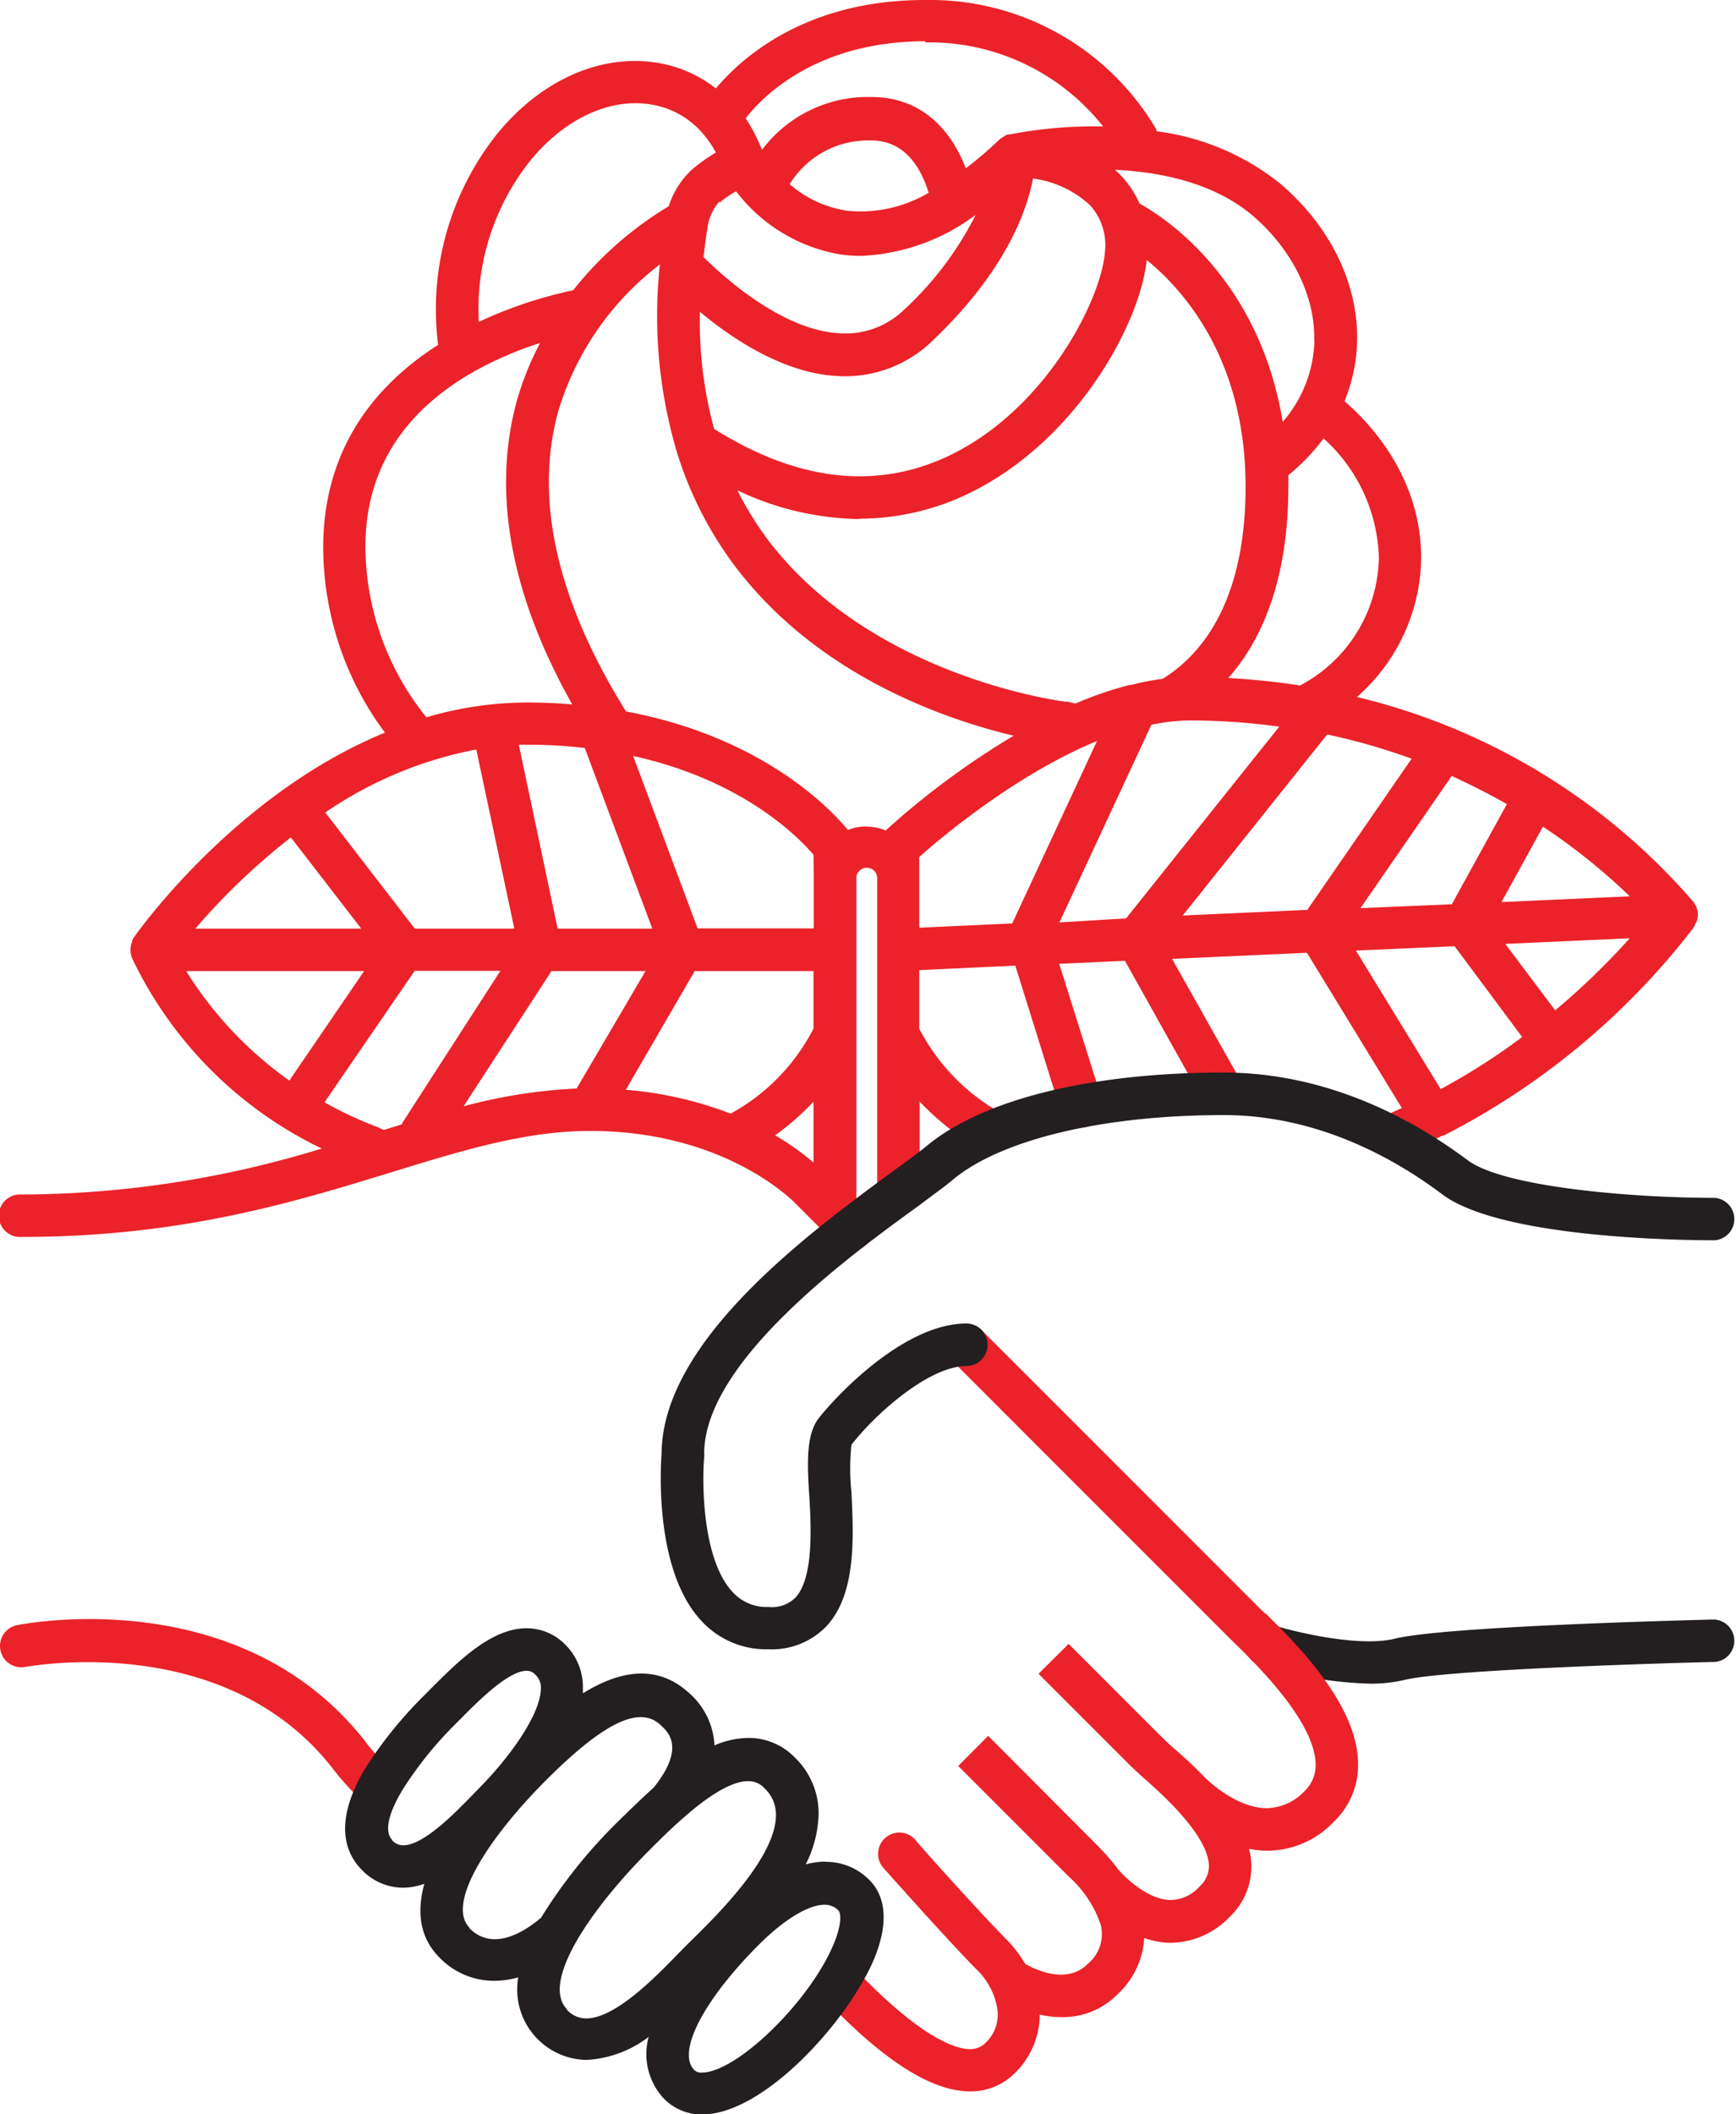 <svg xmlns="http://www.w3.org/2000/svg" viewBox="0 0 151.08 183.91"><defs><style>.cls-1{fill:#231f20;}.cls-2{fill:#eb2229;}</style></defs><g id="Layer_2" data-name="Layer 2"><g id="Layer_1-2" data-name="Layer 1"><path class="cls-1" d="M149.19,140.88c-2.39.06-23.47.59-27.82,1.67-3.08.76-8.68-.59-10.58-1.18a1.84,1.84,0,0,0-1.1,3.52,37.07,37.07,0,0,0,9.46,1.57,12.9,12.9,0,0,0,3.11-.33c3.34-.83,20.64-1.41,27-1.56a1.85,1.85,0,0,0-.1-3.69"/><path class="cls-2" d="M147.65,80.18a1.81,1.81,0,0,0,.11-.65h0s0-.07,0-.11a2,2,0,0,0-.13-.53l-.12-.21a2.25,2.25,0,0,0-.12-.21,55.94,55.94,0,0,0-29.3-17.84,16.32,16.32,0,0,0,5.59-12.09c0-7.06-4.49-11.76-6.67-13.64a14.61,14.61,0,0,0,1.09-5.06c.17-5-2.25-10.07-6.63-13.82a21.47,21.47,0,0,0-10.82-4.6s0-.09,0-.13A22.85,22.85,0,0,0,80.5,0C70.24,0,64.65,4.9,62.3,7.69a11.13,11.13,0,0,0-5-2.21c-5-.85-10.22,1.47-14.08,6.22A24.51,24.51,0,0,0,38.13,30c-5.19,3.31-10,8.77-10,17.61a27.07,27.07,0,0,0,5.37,16.12C20.55,69.05,12.09,80.92,11.64,81.56c-.06.1-.1.19-.15.28l0,.09a2,2,0,0,0-.13.62s0,0,0,.07,0,0,0,.07a2.27,2.27,0,0,0,.12.63,0,0,0,0,1,0,0h0A35.12,35.12,0,0,0,28,99.91a89.59,89.59,0,0,1-26.12,4,1.85,1.85,0,1,0,0,3.69c13.86,0,23.62-3,32.23-5.64,6.24-1.92,11.64-3.58,17.25-3.58,11.64,0,17.47,6,17.56,6l3.87,3.87a1.83,1.83,0,0,0,1.31.54,1.79,1.79,0,0,0,1.3-.54,1.83,1.83,0,0,0,0-2.6l-.87-.88V76.49a.91.91,0,1,1,1.81,0v26.92a1.85,1.85,0,0,0,3.7,0V95.83a23.3,23.3,0,0,0,5,4A1.84,1.84,0,1,0,86.9,96.7,17.84,17.84,0,0,1,80,89.49v-5.1L88.36,84l4,12.8a1.84,1.84,0,0,0,1.76,1.29A1.76,1.76,0,0,0,94.7,98a1.84,1.84,0,0,0,1.21-2.31L92.18,83.84l5.72-.26,6.65,11.89a1.84,1.84,0,0,0,1.61.94,1.94,1.94,0,0,0,.9-.23,1.86,1.86,0,0,0,.71-2.52L102,83.41l11.74-.53L122,96.39c-.47.2-.93.42-1.41.62a1.85,1.85,0,0,0,.71,3.55,1.75,1.75,0,0,0,.7-.14c1.22-.51,2.39-1.06,3.52-1.63l.1,0s0,0,0,0a64.29,64.29,0,0,0,21.75-18.07,1.22,1.22,0,0,0,.14-.28,1.76,1.76,0,0,0,.09-.2m-55.4,0,8-17.19a16.71,16.71,0,0,1,3.4-.38,57.9,57.9,0,0,1,7.73.54L98,79.89Zm-29.6-62.6a10.26,10.26,0,0,1,1.46-1,14.44,14.44,0,0,0,9,5.48,12.7,12.7,0,0,0,1.85.14,17.86,17.86,0,0,0,10-3.57,28.85,28.85,0,0,1-6.28,8.3A7.29,7.29,0,0,1,73.23,29c-5.12-.18-10.34-5-12-6.63.1-.94.23-1.89.39-2.86a4.35,4.35,0,0,1,1-2M68.74,16a8,8,0,0,1,7.08-3.78c2.86,0,4.29,2.25,5,4.55a11.67,11.67,0,0,1-7.12,1.56,9.86,9.86,0,0,1-5-2.33M60.91,27.12c2.85,2.38,7.39,5.43,12.17,5.6a10.9,10.9,0,0,0,8.19-3.19c6.27-6,8.1-11.21,8.63-14a9,9,0,0,1,5,2.36A5.18,5.18,0,0,1,96.15,22C95.8,26.16,91,35.55,82.74,39.57c-6.37,3.1-13.3,2.32-20.59-2.26a35.47,35.47,0,0,1-1.24-10.19m13.89,18a21.92,21.92,0,0,0,9.56-2.22c9.19-4.47,14.81-14.53,15.44-20.28,3.3,2.69,8.6,8.73,8.6,19.73,0,8-2.49,13.75-7.21,16.7l0,0a22.42,22.42,0,0,0-2.74.53l-.13,0a31.33,31.33,0,0,0-4.72,1.62l-.67-.16h-.1s-.07,0-.11,0S76,59,66.86,47a29.12,29.12,0,0,1-2.69-4.35,25.33,25.33,0,0,0,10.63,2.5m40.7,18.74A55.14,55.14,0,0,1,122.85,66l-9.08,13.15-10.84.49Zm10.84,3.61c1.71.79,3.32,1.6,4.8,2.45l-4.79,8.71L118.4,79Zm7.94,4.41a54.29,54.29,0,0,1,7.56,6.06l-11.17.5ZM120,48.53a12.83,12.83,0,0,1-6.86,11.1c-2-.31-4.07-.53-6.24-.65,2.84-3.23,5.22-8.39,5.22-16.64,0-.34,0-.63,0-1a18.12,18.12,0,0,0,3.07-3.2A14.48,14.48,0,0,1,120,48.53M114.39,29.7a11.2,11.2,0,0,1-2.76,7C109.55,24,101,18.7,99.17,17.71a8.48,8.48,0,0,0-1.49-2.3c-.21-.22-.42-.44-.65-.64,4,.19,8.64,1.14,12,4s5.47,7,5.34,10.89M80.5,3.69A19.27,19.27,0,0,1,96,11a38.88,38.88,0,0,0-8.11.69s-.07,0-.12,0l-.19.05-.11.07s0,0,0,0a3,3,0,0,0-.3.19l-.12.07a33.38,33.38,0,0,1-3,2.57c-1.55-4-4.42-6.2-8.18-6.2a11.53,11.53,0,0,0-9.56,4.6,14,14,0,0,0-1.42-2.75c1.63-2.07,6.32-6.7,15.66-6.7M46.13,14c3-3.69,7-5.53,10.58-4.9a7.44,7.44,0,0,1,4.37,2.42l.05.06a8.59,8.59,0,0,1,1.17,1.69,15.06,15.06,0,0,0-2.1,1.5,7.39,7.39,0,0,0-2,3.17,30.89,30.89,0,0,0-8.32,7.31A38,38,0,0,0,41.67,28a20.7,20.7,0,0,1,4.46-14M31.8,47.57c0-6.57,3.19-11.7,9.47-15.26A30.79,30.79,0,0,1,47,29.84,26.44,26.44,0,0,0,45,34.79c-2.21,8-.59,16.9,4.8,26.49-1.25-.11-2.55-.17-3.91-.17a31.16,31.16,0,0,0-8.78,1.29A23.8,23.8,0,0,1,31.8,47.57M63.6,96.88a32.74,32.74,0,0,0-9.14-2.08l6-10.33H70.8v5a17.58,17.58,0,0,1-7.19,7.39h0m-23.27-.62L48,84.47h8.18l-6,10.22a45.85,45.85,0,0,0-9.92,1.57m-6.94,2-.5-.23a33.43,33.43,0,0,1-4.58-2.14l7.85-11.44h7.46L35,97.7a.54.54,0,0,0,0,.1l-1.55.48M41.45,65.2l3.31,15.58H36.1l-7.79-10.1A34.63,34.63,0,0,1,41.45,65.2m9.45-.11,5.87,15.69H48.53l-3.38-16,.77,0a43.22,43.22,0,0,1,5,.29m19.9,11.4v4.29H60.71l-5.61-15c9.57,2.11,14.42,7.09,15.7,8.6ZM25.31,72.84l6.13,7.94H17a58.1,58.1,0,0,1,8.32-7.94M16.23,84.47H31.69L25.18,94a33.23,33.23,0,0,1-8.95-9.48M67.46,98.76a23.26,23.26,0,0,0,3.34-2.93v5.3a23.31,23.31,0,0,0-3.34-2.37M75.4,71.89a4.31,4.31,0,0,0-1.61.31c-1.44-1.76-7.38-8.09-19.31-10.31-6-9.64-8-18.41-5.91-26.07A25.15,25.15,0,0,1,57.43,23a41.56,41.56,0,0,0,1.32,15.78,2,2,0,0,0,.09.33,32.42,32.42,0,0,0,5.1,10.11C71.18,58.81,82.28,62.58,88.22,64a69.67,69.67,0,0,0-11.14,8.24,4.45,4.45,0,0,0-1.68-.33M80,76.49V74.55c1.92-1.71,8.41-7.18,15.47-10.09L88.09,80.33,80,80.7Zm38,6.2,8.59-.38,5.88,7.9a56.1,56.1,0,0,1-7.09,4.53Zm17.36,5.22L131,82.11l10.83-.49a63.94,63.94,0,0,1-6.51,6.29"/><path class="cls-2" d="M31.88,151.6c-10.84-14-29.6-10.38-30.39-10.23A1.85,1.85,0,0,0,2.21,145c.17,0,17.3-3.31,26.76,8.86a22.84,22.84,0,0,0,2.77,3,1.8,1.8,0,0,0,1.24.48,1.85,1.85,0,0,0,1.24-3.21,19.75,19.75,0,0,1-2.34-2.52"/><path class="cls-2" d="M110.08,140.35l-.5-.49L85.39,115.67a1.85,1.85,0,0,0-2.61,2.61c9.92,9.93,23,23,24.19,24.19l.53.52c1.9,1.86,6.94,6.79,7,10.5a3.16,3.16,0,0,1-1,2.35,4.62,4.62,0,0,1-3.24,1.45c-2.55,0-4.94-2.21-5.45-2.71-1.06-1.11-2.14-2.06-3-2.8L101,151l-8-8-2.62,2.6,8,8c.23.22.58.54,1,.93,1.72,1.51,5.74,5.08,5.83,7.76a2.38,2.38,0,0,1-.79,1.79,3.45,3.45,0,0,1-2.66,1.2c-1.9-.09-3.82-1.93-4.4-2.61,0,0,0,0,0,0a21,21,0,0,0-1.78-2.06L86,151l-2.61,2.62,9.6,9.6a9.88,9.88,0,0,1,2.81,4.23,3.35,3.35,0,0,1-1.14,3.39c-1.82,1.82-4.53.5-5.44,0a10.64,10.64,0,0,0-1.62-2.12c-2.23-2.23-8-8.67-8-8.74a1.85,1.85,0,0,0-2.76,2.46c.24.27,5.85,6.58,8.16,8.89a6.11,6.11,0,0,1,1.77,3.27,3.39,3.39,0,0,1-1,3.11,1.85,1.85,0,0,1-1.34.54c-1.23,0-4.15-.89-9.74-6.67a1.85,1.85,0,0,0-2.65,2.57c5,5.22,9.09,7.76,12.37,7.78h0a5.45,5.45,0,0,0,3.92-1.6,7.18,7.18,0,0,0,2.16-5.08,8.6,8.6,0,0,0,1.91.22,6.69,6.69,0,0,0,4.87-2,7.26,7.26,0,0,0,2.31-4.88,7.88,7.88,0,0,0,2,.41h.33a7.2,7.2,0,0,0,5.13-2.28,6,6,0,0,0,1.86-4.51,6.47,6.47,0,0,0-.2-1.38,9.18,9.18,0,0,0,1.49.16h.12a8,8,0,0,0,5.79-2.54,6.77,6.77,0,0,0,2.09-5c0-5.25-5.67-10.76-8.08-13.12"/><path class="cls-1" d="M71.8,161.94a6.81,6.81,0,0,0-1.68.24,10.18,10.18,0,0,0,1.12-4.35,6.73,6.73,0,0,0-2.06-4.94,5.6,5.6,0,0,0-4-1.71,7.63,7.63,0,0,0-3,.65A6.45,6.45,0,0,0,60,147.3c-2.94-2.72-6.34-1.82-9.27,0,0-.17,0-.33,0-.48A5.2,5.2,0,0,0,49.13,143a4.71,4.71,0,0,0-3.3-1.36c-3.11,0-6,2.93-8.36,5.28l-.46.47a36.35,36.35,0,0,0-5.25,6.48c-2.79,4.7-1.68,7.38-.26,8.8a5,5,0,0,0,3.6,1.54,5.8,5.8,0,0,0,1.83-.34c-.66,2.39-.45,4.65,1.34,6.44a6.61,6.61,0,0,0,4.75,2,8,8,0,0,0,2.08-.3,6.13,6.13,0,0,0,5.95,7.18,9.78,9.78,0,0,0,5.4-2,5.68,5.68,0,0,0,1.16,5.18,4.52,4.52,0,0,0,3.51,1.56c5.41,0,12.8-8.27,15-13.64,1.51-3.77.55-5.8-.54-6.83a5.29,5.29,0,0,0-3.74-1.5m-37.69-1.89c-.94-.93.11-3.09.83-4.29A32.28,32.28,0,0,1,39.61,150l.48-.48c1.55-1.57,4.16-4.18,5.74-4.18a1,1,0,0,1,.76.34,1.5,1.5,0,0,1,.48,1.17c0,2.27-2.73,6.05-5.47,8.8l-.66.68c-1.43,1.46-4.1,4.19-5.84,4.19a1.3,1.3,0,0,1-1-.47m6.77,7.65c-2.14-2.15,1.87-8.1,6.81-13s8-6.35,9.81-4.64c.71.65,2.14,2-.59,5.43-1,.9-2,1.87-3,2.85a44.54,44.54,0,0,0-6.82,8.49c-1.55,1.3-4.2,2.92-6.21.92m8.49,7.05c-2.31-2.31,1.93-8.62,7.15-13.85.79-.79,1.82-1.82,2.95-2.81,0,0,.11-.07.15-.13s0,0,0,0c1.85-1.61,3.93-3.07,5.51-3.07a1.87,1.87,0,0,1,1.41.62,3.11,3.11,0,0,1,1,2.33c0,3.62-5,8.58-7.15,10.7l-.52.51-.85.86c-2.05,2.11-5.48,5.62-8,5.62a2.28,2.28,0,0,1-1.68-.76m23.28-5.85c-2,5-8.46,11.32-11.53,11.32a.83.83,0,0,1-.72-.29c-1.42-1.62.94-6.1,5.73-10.88,2.15-2.14,4.27-3.43,5.67-3.43a1.65,1.65,0,0,1,1.19.48c.27.27.28,1.25-.34,2.8"/><path class="cls-1" d="M61.28,126.47c0-8,12.64-17.22,18.72-21.62,1.31-1,2.35-1.72,3-2.29C87.22,99.11,96,97,106.51,97c8.12,0,14.83,3.75,19,6.89,5.26,3.95,21.88,4,23.71,4a1.85,1.85,0,0,0,0-3.69h-.17c-6.63,0-18.13-.88-21.33-3.28-4.64-3.47-12.09-7.62-21.23-7.62-11.52,0-20.93,2.32-25.81,6.36-.61.5-1.65,1.27-2.87,2.15C70.77,107,57.66,116.49,57.58,126.4c-.08,1-.68,10.06,3.39,14.52a7.66,7.66,0,0,0,5.9,2.55,6.6,6.6,0,0,0,5-1.95c2.66-2.79,2.42-7.74,2.23-11.71a19.23,19.23,0,0,1,0-4.13c2.15-2.77,6.8-6.85,10-6.85a1.85,1.85,0,0,0,0-3.7c-5.29,0-11.09,6-12.88,8.28-1,1.35-1,3.54-.8,6.58s.36,7.34-1.21,9a2.9,2.9,0,0,1-2.32.8,4,4,0,0,1-3.16-1.33c-2.62-2.85-2.65-9.48-2.44-11.8,0,0,0-.11,0-.17"/></g></g></svg>
